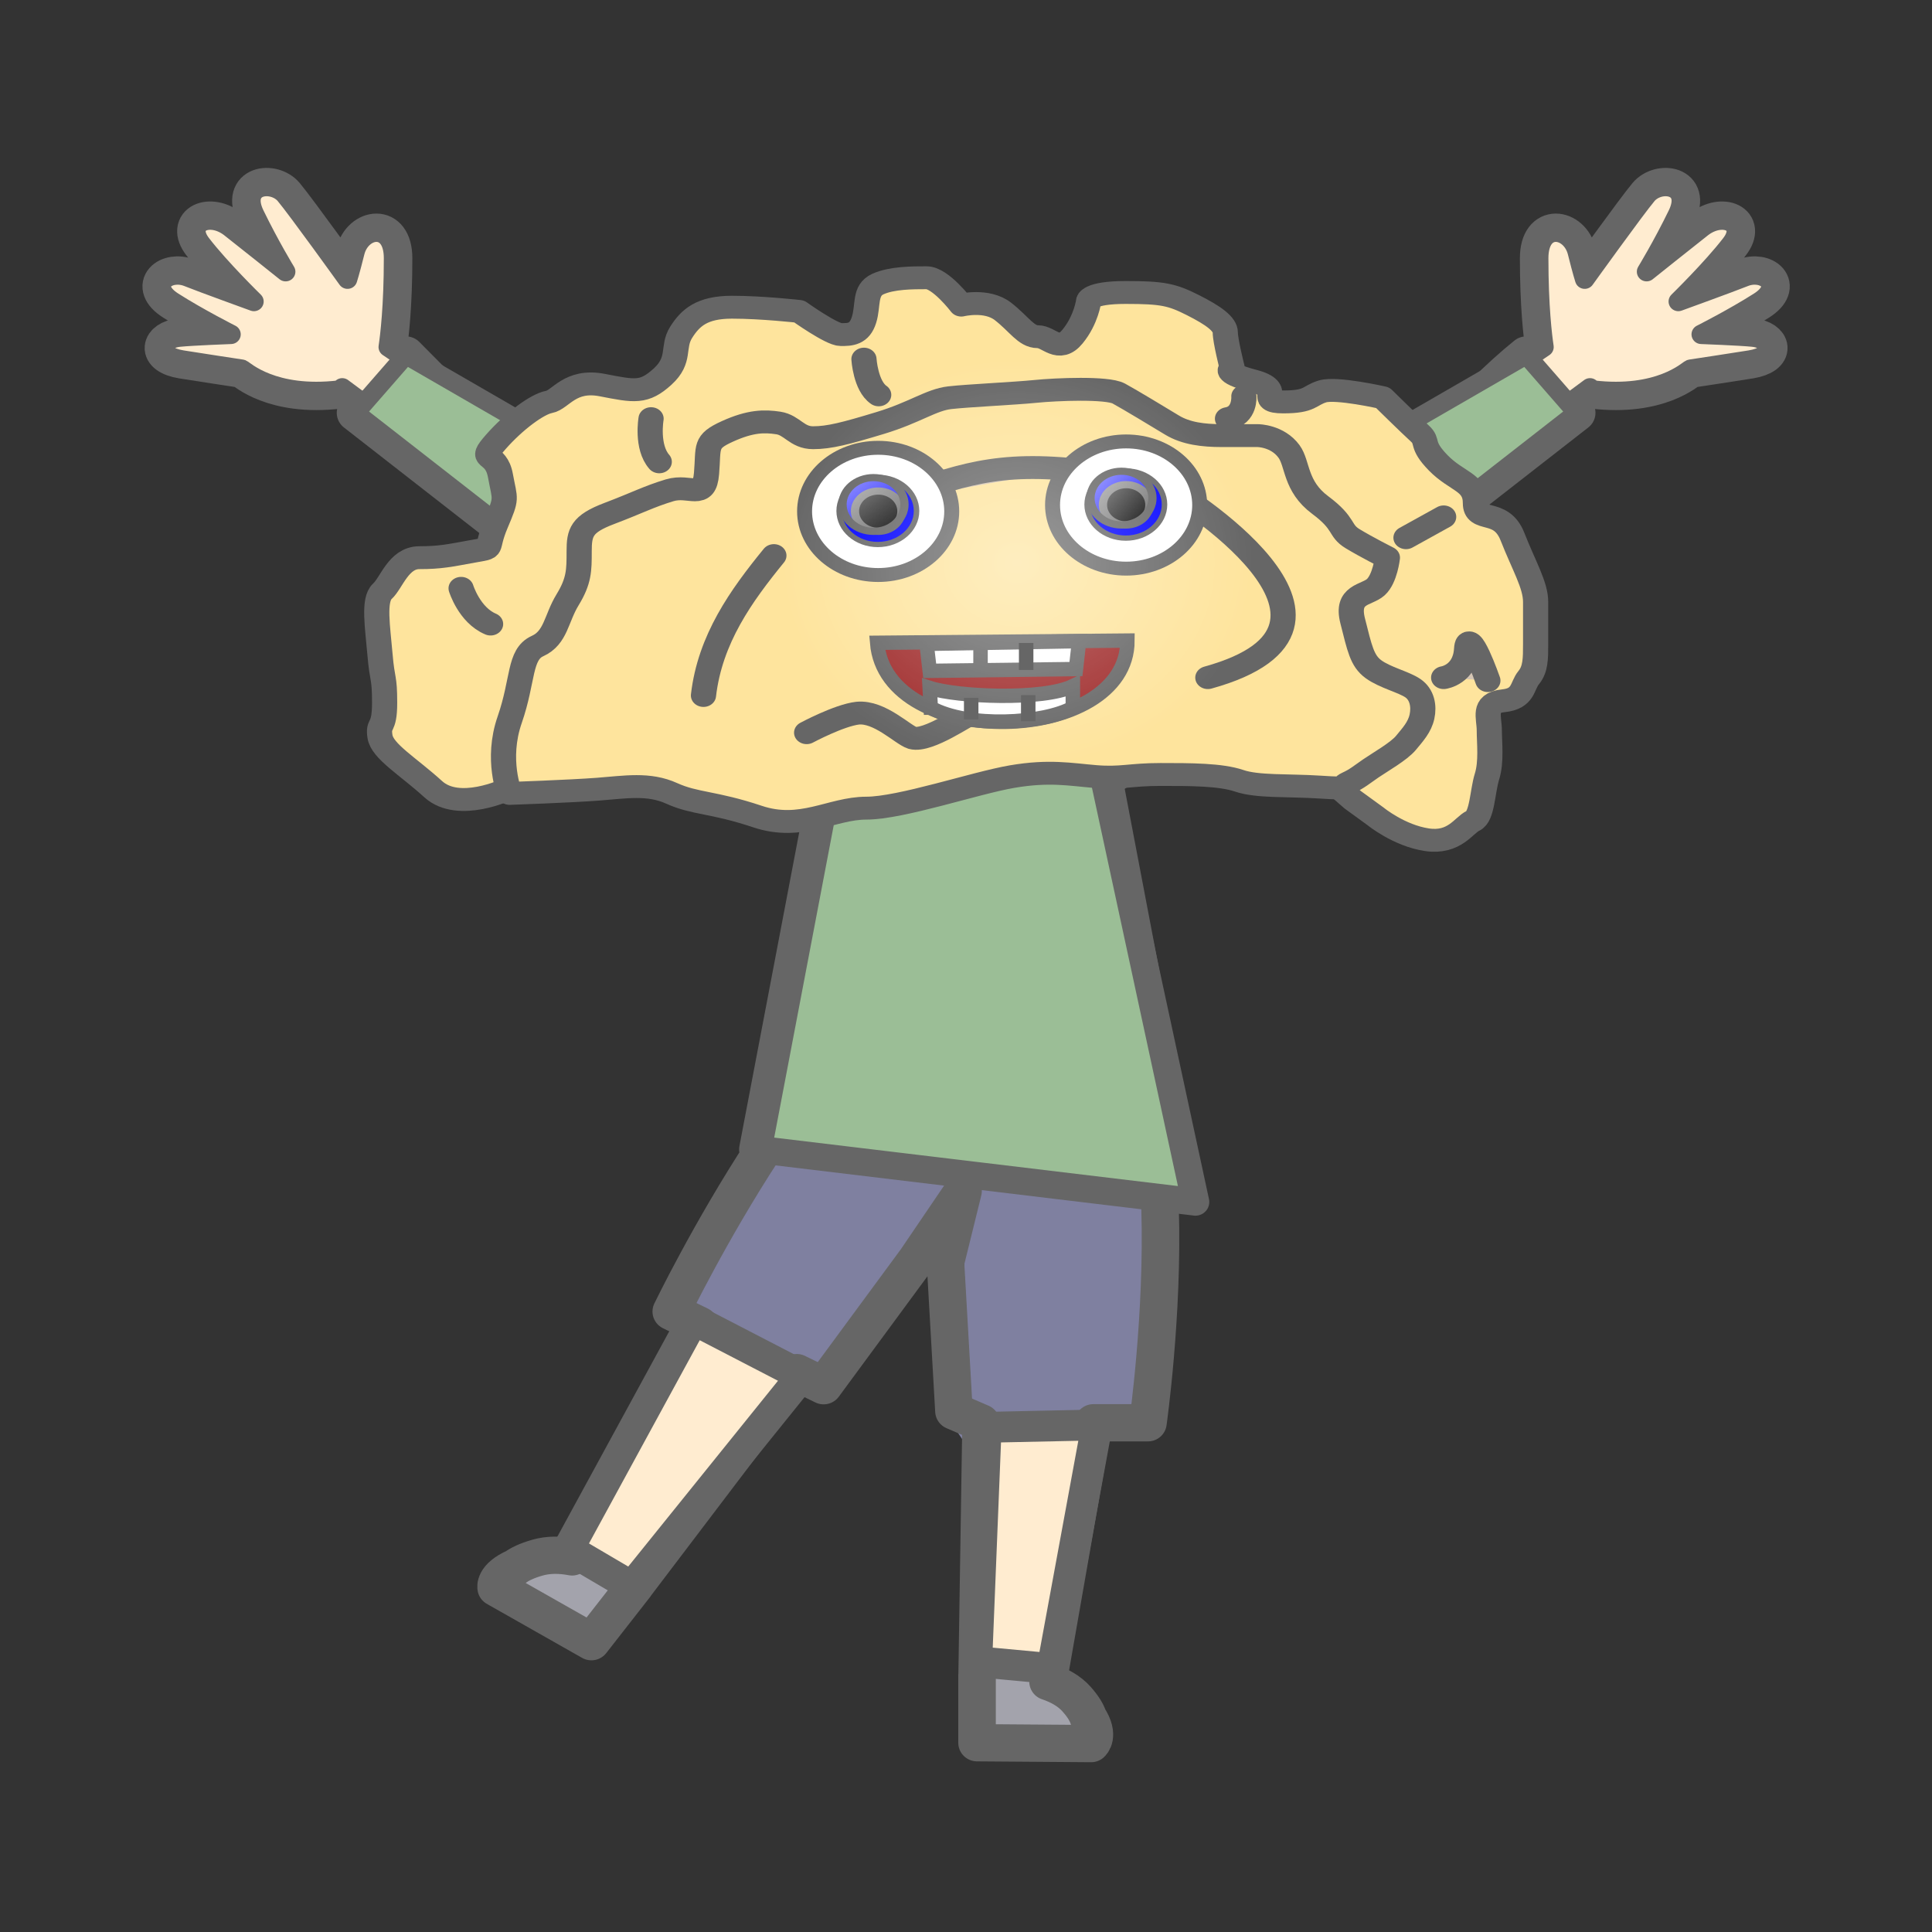 <svg:svg xmlns:dc="http://purl.org/dc/elements/1.1/" xmlns:ns1="http://sodipodi.sourceforge.net/DTD/sodipodi-0.dtd" xmlns:ns2="http://www.inkscape.org/namespaces/inkscape" xmlns:ns3="http://www.w3.org/1999/xlink" xmlns:ns5="http://creativecommons.org/ns#" xmlns:rdf="http://www.w3.org/1999/02/22-rdf-syntax-ns#" xmlns:svg="http://www.w3.org/2000/svg" height="975.875" id="svg4349" version="1.1" viewBox="-71.968 -84.548 975.875 975.875" width="975.875" ns1:docname="happypierogiboy.svg" ns2:version="0.91 r13725">
  <svg:rect x="-71.968" y="-84.548" width="975.875" height="975.875" fill="#333333" stroke="none"/>
  <svg:defs id="defs4351">
    <svg:linearGradient id="linearGradient5331" ns2:collect="always">
      <svg:stop id="stop5333" offset="0" style="stop-color:#ffffff;stop-opacity:1;" />
      <svg:stop id="stop5335" offset="1" style="stop-color:#ffffff;stop-opacity:0;" />
    </svg:linearGradient>
    <svg:clipPath id="Clip_1">
      <svg:path d="m 850,3.135 0,634.66 -847.5,0 0,-634.66 847.5,0 z" id="path19099" ns2:connector-curvature="0" />
    </svg:clipPath>
    <svg:radialGradient cx="75.284" cy="48.245" fx="76.035" fy="49.008" gradientTransform="matrix(1.433,0,0,1.256,-463.789,-195.13)" gradientUnits="userSpaceOnUse" id="radialGradient830" r="38.95">
      <svg:stop id="stop828" offset="0" style="stop-color:#ffffff" />
      <svg:stop id="stop829" offset="1" style="stop-color:#ffc613" />
    </svg:radialGradient>
    <svg:linearGradient id="linearGradient837" x1="0.133" x2="0.938" y1="0.117" y2="0.945">
      <svg:stop id="stop839" offset="0" style="stop-color:#ffffff;stop-opacity:.5" />
      <svg:stop id="stop840" offset="1" style="stop-color:#ffffff;stop-opacity:0" />
    </svg:linearGradient>
    <svg:linearGradient gradientUnits="userSpaceOnUse" id="linearGradient3008" x1="126.71" x2="134.76" y1="15.46" y2="23.741" ns2:collect="always" ns3:href="#linearGradient837" />
    <svg:linearGradient gradientUnits="userSpaceOnUse" id="linearGradient5329" x1="126.71" x2="134.76" y1="15.46" y2="23.741" ns2:collect="always" ns3:href="#linearGradient837" />
    <svg:radialGradient cx="-347.264" cy="-102.942" fx="-347.264" fy="-102.942" gradientTransform="matrix(1,0,0,0.875,4.147,-17.991)" gradientUnits="userSpaceOnUse" id="radialGradient5337" r="68.308" ns2:collect="always" ns3:href="#linearGradient5331" />
  </svg:defs>
  <ns1:namedview bordercolor="#666666" borderopacity="1.0" fit-margin-bottom="0" fit-margin-left="0" fit-margin-right="0" fit-margin-top="0" id="base" pagecolor="#ffffff" showgrid="false" ns2:current-layer="layer1" ns2:cx="258.68868" ns2:cy="311.54958" ns2:document-units="px" ns2:pageopacity="0.0" ns2:pageshadow="2" ns2:window-height="1035" ns2:window-maximized="1" ns2:window-width="1916" ns2:window-x="4" ns2:window-y="1" ns2:zoom="0.54099824" />
  <svg:g id="layer1" transform="translate(516.316,31.46)" ns2:groupmode="layer" ns2:label="Layer 1">
    <svg:g id="layer1-8" style="stroke:#666666;stroke-width:64.315;stroke-linecap:round;stroke-linejoin:round;stroke-miterlimit:4;stroke-dasharray:none;stroke-opacity:1" transform="matrix(0.114,0,0,0.104,-451.663,344.54)" ns2:label="Layer 1">
      <svg:g id="g13" style="stroke:#666666;stroke-width:64.315;stroke-linecap:round;stroke-linejoin:round;stroke-miterlimit:4;stroke-dasharray:none;stroke-opacity:1" transform="translate(-166.191,-1279.066)" />
      <svg:g id="g17" style="stroke:#666666;stroke-width:64.315;stroke-linecap:round;stroke-linejoin:round;stroke-miterlimit:4;stroke-dasharray:none;stroke-opacity:1" transform="translate(-166.191,-1279.066)" />
      <svg:g id="g21" style="stroke:#666666;stroke-width:64.315;stroke-linecap:round;stroke-linejoin:round;stroke-miterlimit:4;stroke-dasharray:none;stroke-opacity:1" transform="translate(-166.191,-1279.066)" />
      <svg:g id="g25" style="stroke:#666666;stroke-width:64.315;stroke-linecap:round;stroke-linejoin:round;stroke-miterlimit:4;stroke-dasharray:none;stroke-opacity:1" transform="translate(-166.191,-1279.066)" />
      <svg:g id="g29" style="stroke:#666666;stroke-width:64.315;stroke-linecap:round;stroke-linejoin:round;stroke-miterlimit:4;stroke-dasharray:none;stroke-opacity:1" transform="translate(-166.191,-1279.066)" />
      <svg:g id="g33" style="stroke:#666666;stroke-width:64.315;stroke-linecap:round;stroke-linejoin:round;stroke-miterlimit:4;stroke-dasharray:none;stroke-opacity:1" transform="translate(-166.191,-1279.066)" />
      <svg:g id="g37" style="stroke:#666666;stroke-width:64.315;stroke-linecap:round;stroke-linejoin:round;stroke-miterlimit:4;stroke-dasharray:none;stroke-opacity:1" transform="translate(-166.191,-1279.066)" />
      <svg:g id="g41" style="stroke:#666666;stroke-width:64.315;stroke-linecap:round;stroke-linejoin:round;stroke-miterlimit:4;stroke-dasharray:none;stroke-opacity:1" transform="translate(-166.191,-1279.066)" />
      <svg:g id="g3841" style="fill:#d4c5b4;fill-opacity:1;stroke:#666666;stroke-width:87.863;stroke-linecap:round;stroke-linejoin:round;stroke-miterlimit:4;stroke-dasharray:none;stroke-opacity:1" transform="matrix(0.732,0,0,0.732,-3921.56,-547.309)">
        <svg:g id="g13711" style="stroke:#666666;stroke-width:87.863;stroke-linecap:round;stroke-linejoin:round;stroke-miterlimit:4;stroke-dasharray:none;stroke-opacity:1" transform="translate(-22.526,1013.673)" />
      </svg:g>
    </svg:g>
    <svg:g id="g5351" transform="matrix(1.744,0,0,1.731,384.192,-565.599)">
      <svg:g id="Layer_1" transform="translate(-596.209,175.175)">
        <svg:g clip-path="url(#Clip_1)" id="g19102">
          <svg:g id="g20215" transform="translate(-112.044,-2.733)">
            <svg:path d="m 658.36,185.665 c -3.874,-0.393 -14.985,-0.811 -14.985,-0.811 0,0 9.349,-4.749 16.757,-9.507 7.411,-4.756 1.389,-9.51 -4.269,-7.226 -4.253,1.714 -19.132,7.145 -19.132,7.145 0,0 9.785,-9.628 15.258,-16.798 4.779,-6.258 -2.55,-9.341 -8.398,-4.759 -3.364,2.639 -16.049,12.857 -16.049,12.857 0,0 4.582,-7.559 8.974,-16.664 4.296,-8.906 -5.242,-10.072 -8.854,-5.752 -3.408,4.079 -18.044,24.6 -18.044,24.6 0,0 -0.672,-2.037 -2.124,-7.889 -1.797,-7.238 -11.206,-8.85 -11.215,1.738 -0.004,14.058 1.053,22.731 1.533,25.953 l -4.489,3.054 c -202.857,123.657 -202.857,123.657 -325.739,0 l -4.487,-3.054 c 0.48,-3.222 1.537,-11.895 1.533,-25.953 -0.009,-10.588 -9.418,-8.976 -11.214,-1.738 -1.453,5.852 -2.125,7.889 -2.125,7.889 0,0 -14.635,-20.521 -18.044,-24.6 -3.611,-4.32 -13.15,-3.154 -8.854,5.752 4.392,9.105 8.974,16.664 8.974,16.664 0,0 -12.685,-10.219 -16.051,-12.857 -5.847,-4.582 -13.175,-1.499 -8.397,4.759 5.474,7.17 15.259,16.798 15.259,16.798 0,0 -14.881,-5.43 -19.132,-7.145 -5.659,-2.285 -11.681,2.469 -4.271,7.226 7.411,4.758 16.759,9.507 16.759,9.507 0,0 -11.111,0.417 -14.985,0.811 -5.42,0.551 -7.049,5.353 0.81,6.661 3.489,0.581 17.298,2.688 17.298,2.688 0.751,0.3 9.018,8.393 28.295,6.087 l 0.809,-0.646 6.174,4.608 -2.326,2.687 136.856,107.514 -20.32,107.435 1.651,0 c -15.548,23.963 -26.739,47.295 -26.739,47.295 l 8.212,4.029 -5.521,10.102 -0.002,-8.3e-4 -31.415,57.472 0.002,0 c -3.344,-0.643 -6.815,-0.723 -10.101,0.236 -3.075,0.898 -5.041,1.88 -6.303,2.815 l -0.005,0 c -6.311,2.814 -5.584,5.93 -5.584,5.93 l 27.586,15.76 1.948,-2.511 9.532,-12.292 0.002,0 0.052,-0.068 1.128,-1.456 c 0,0 -0.015,-0.011 -0.022,-0.017 l 38.515,-51.126 8.32,-11.044 7.786,3.821 26.825,-36.71 13.557,-20.108 0.374,24.232 2.458,43.397 -7.189,-1.367 9.377,14.017 -0.002,0 -0.942,61.046 -0.026,0 0,1.651 -0.003,0.185 0.003,0 0,17.833 33.042,0.248 c 0,0 2.611,-2.237 -0.818,-7.621 l -0.002,0 c -0.447,-1.385 -1.447,-3.152 -3.423,-5.383 -2.11,-2.382 -5.041,-3.992 -8.23,-5.075 l 10.922,-62.884 2.196,-12.65 15.813,0 c 0,0 4.451,-31.55 3.509,-62.666 0.044,0.023 0.086,0.048 0.13,0.071 l -0.131,-0.134 c -0.175,-5.761 -0.536,-11.504 -1.144,-17.029 l 5.277,0 -20.32,-107.435 136.856,-107.514 -2.326,-2.687 6.174,-4.608 0.808,0.646 c 19.275,2.306 27.544,-5.788 28.295,-6.087 0,0 13.808,-2.107 17.298,-2.688 7.859,-1.308 6.229,-6.111 0.81,-6.661" id="path19104" style="fill:#7f80a0;fill-opacity:1" ns1:nodetypes="ccccccccsccccccccccccsccsccccccccccccccccccccccccccccccccccccccccccccccccccccccccccccccccccsc" ns2:connector-curvature="0" />
            <svg:path d="m 437.599,574.206 15.726,1.367 16.41,15.042 -3.419,6.154 -27.35,0 -4.786,-6.154 z" id="path20213" style="fill:#a3a3ac;fill-opacity:1;fill-rule:evenodd;stroke:none;stroke-width:1px;stroke-linecap:butt;stroke-linejoin:miter;stroke-opacity:1" ns2:connector-curvature="0" />
            <svg:path d="m 313.157,539.335 -15.726,5.47 -2.735,7.521 28.717,13.675 9.572,-16.41 z" id="path20211" style="fill:#a3a3ac;fill-opacity:1;fill-rule:evenodd;stroke:none;stroke-width:1px;stroke-linecap:butt;stroke-linejoin:miter;stroke-opacity:1" ns2:connector-curvature="0" />
            <svg:path d="m 332.937,226.899 c 0.467,0.841 0.952,1.675 1.449,2.502 l -10.872,19.856 c 1.194,0.191 8.138,-22.495 9.423,-22.358 z m 325.424,-41.234 c -3.874,-0.393 -14.985,-0.811 -14.985,-0.811 0,0 9.349,-4.749 16.757,-9.507 7.411,-4.756 1.389,-9.51 -4.269,-7.226 -4.253,1.714 -19.132,7.145 -19.132,7.145 0,0 9.785,-9.628 15.258,-16.798 4.779,-6.258 -2.55,-9.341 -8.398,-4.759 -3.364,2.639 -16.049,12.857 -16.049,12.857 0,0 4.582,-7.559 8.974,-16.664 4.296,-8.906 -5.242,-10.072 -8.854,-5.752 -3.408,4.079 -18.044,24.6 -18.044,24.6 0,0 -0.672,-2.037 -2.124,-7.889 -1.797,-7.238 -11.206,-8.85 -11.215,1.738 -0.004,14.058 1.053,22.731 1.533,25.953 l -4.489,3.054 -0.626,-0.725 c -64.223,52.217 -120.498,206.431 -276.626,48.583 l -47.859,-48.583 -0.628,0.725 -4.487,-3.054 c 0.48,-3.222 1.537,-11.895 1.533,-25.953 -0.009,-10.588 -9.418,-8.976 -11.214,-1.738 -1.453,5.852 -2.125,7.889 -2.125,7.889 0,0 -14.635,-20.521 -18.044,-24.6 -3.611,-4.32 -13.15,-3.154 -8.854,5.752 4.392,9.105 8.974,16.664 8.974,16.664 0,0 -12.685,-10.219 -16.051,-12.857 -5.847,-4.582 -13.175,-1.499 -8.397,4.759 5.474,7.17 15.259,16.798 15.259,16.798 0,0 -14.881,-5.43 -19.132,-7.145 -5.659,-2.285 -11.681,2.469 -4.271,7.226 7.411,4.758 16.759,9.507 16.759,9.507 0,0 -11.111,0.417 -14.985,0.811 -5.42,0.551 -7.049,5.353 0.81,6.661 3.489,0.581 17.298,2.688 17.298,2.688 0.751,0.3 9.018,8.393 28.295,6.087 l 0.809,-0.646 6.174,4.608 -2.326,2.687 136.856,107.514 -20.32,107.435 1.651,0 c -15.548,23.963 -26.739,47.295 -26.739,47.295 l 8.212,4.029 -5.521,10.102 -0.002,-8.3e-4 -31.415,57.472 0.002,0 c -3.344,-0.643 -6.815,-0.723 -10.101,0.236 -3.075,0.898 -5.041,1.88 -6.303,2.815 l -0.005,0 c -6.311,2.814 -5.584,5.93 -5.584,5.93 l 27.586,15.76 1.948,-2.511 9.532,-12.292 0.002,0 0.052,-0.068 1.128,-1.456 c 0,0 -0.015,-0.011 -0.022,-0.017 l 38.515,-51.126 8.32,-11.044 7.786,3.821 26.825,-36.71 13.557,-20.108 -5.096,20.814 2.458,43.397 7.853,3.419 -0.196,12.65 -0.002,0 -0.942,61.046 -0.026,0 0,1.651 -0.003,0.185 0.003,0 0,17.833 33.042,0.248 c 0,0 2.611,-2.237 -0.818,-7.621 l -0.002,0 c -0.447,-1.385 -1.447,-3.152 -3.423,-5.383 -2.11,-2.382 -5.041,-3.992 -8.23,-5.075 l 10.922,-62.884 2.196,-12.65 15.813,0 c 0,0 4.451,-31.55 3.509,-62.666 0.044,0.023 0.086,0.048 0.13,0.071 l -0.131,-0.134 c -0.175,-5.761 -0.536,-11.504 -1.144,-17.029 l 5.277,0 -20.32,-107.435 136.856,-107.514 -2.326,-2.687 6.174,-4.608 0.808,0.646 c 19.275,2.306 27.544,-5.788 28.295,-6.087 0,0 13.808,-2.107 17.298,-2.688 7.859,-1.308 6.229,-6.111 0.81,-6.661 z" id="path19106" style="fill-opacity:0;stroke:#666666;stroke-width:10.873;stroke-linecap:round;stroke-linejoin:round" ns1:nodetypes="ccccccccccccscccccccccccccccsccsccccccccccccccccccccccccccccccccccccccccccccccccccccccccccccccccccscc" ns2:connector-curvature="0" />
            <svg:path d="m 658.36,185.665 c -3.874,-0.394 -14.985,-0.811 -14.985,-0.811 0,0 9.349,-4.749 16.757,-9.506 7.411,-4.756 1.389,-9.51 -4.269,-7.226 -4.253,1.714 -19.132,7.145 -19.132,7.145 0,0 9.785,-9.628 15.258,-16.798 4.779,-6.258 -2.55,-9.341 -8.398,-4.759 -3.364,2.639 -16.049,12.857 -16.049,12.857 0,0 4.582,-7.558 8.974,-16.664 4.296,-8.906 -5.242,-10.072 -8.854,-5.752 -3.408,4.08 -18.044,24.601 -18.044,24.601 0,0 -0.672,-2.037 -2.124,-7.889 -1.797,-7.238 -11.206,-8.85 -11.215,1.738 -0.004,14.058 1.053,22.73 1.533,25.953 l -115.805,78.804 15.547,17.874 113.593,-84.777 0.809,0.645 c 19.275,2.306 27.544,-5.787 28.295,-6.087 0,0 13.808,-2.107 17.298,-2.688 7.859,-1.308 6.229,-6.111 0.81,-6.661" id="path19108" style="fill:#ffecd0" ns2:connector-curvature="0" />
            <svg:path d="m 658.36,185.665 c -3.874,-0.394 -14.985,-0.811 -14.985,-0.811 0,0 9.349,-4.749 16.757,-9.506 7.411,-4.756 1.389,-9.51 -4.269,-7.226 -4.253,1.714 -19.132,7.145 -19.132,7.145 0,0 9.785,-9.628 15.258,-16.798 4.779,-6.258 -2.55,-9.341 -8.398,-4.759 -3.364,2.639 -16.049,12.857 -16.049,12.857 0,0 4.582,-7.558 8.974,-16.664 4.296,-8.906 -5.242,-10.072 -8.854,-5.752 -3.408,4.08 -18.044,24.601 -18.044,24.601 0,0 -0.672,-2.037 -2.124,-7.889 -1.797,-7.238 -11.206,-8.85 -11.215,1.738 -0.004,14.058 1.053,22.73 1.533,25.953 l -115.805,78.804 15.547,17.874 113.593,-84.777 0.809,0.645 c 19.275,2.306 27.544,-5.787 28.295,-6.087 0,0 13.808,-2.107 17.298,-2.688 7.859,-1.308 6.229,-6.111 0.81,-6.661 z" id="path19110" style="fill-opacity:0;stroke:#666666;stroke-width:5.654;stroke-linecap:round;stroke-linejoin:round" ns2:connector-curvature="0" />
            <svg:path d="m 430.457,271.438 c -18.062,-0.002 -36.123,5.552 -38.842,8.064 l 1.773,34.471 74.136,0 1.773,-34.471 c -2.717,-2.511 -20.78,-8.064 -38.84,-8.064" id="path19112" style="fill:#ffc46b" ns2:connector-curvature="0" />
            <svg:path d="m 430.457,271.438 c -18.062,-0.002 -36.123,5.552 -38.842,8.064 l 1.773,34.471 74.136,0 1.773,-34.471 c -2.717,-2.511 -20.78,-8.064 -38.84,-8.064 z" id="path19114" style="fill-opacity:0;stroke:#666666;stroke-width:5.436;stroke-linecap:round;stroke-linejoin:round" ns2:connector-curvature="0" />
            <svg:path d="m 451.279,273.203 141.42,-82.32 14.602,16.868 -139.776,109.809" id="path19116" style="fill:#ffc46b" ns2:connector-curvature="0" />
            <svg:path d="m 451.279,273.203 141.42,-82.32 14.602,16.868 -139.776,109.809" id="path19118" style="fill:#9bbe96;fill-opacity:1;stroke:#666666;stroke-width:5.436;stroke-linecap:round;stroke-linejoin:round" ns2:connector-curvature="0" />
            <svg:path d="M 378.904,267.359 263.099,188.554 c 0.48,-3.222 1.537,-11.895 1.533,-25.953 -0.009,-10.588 -9.418,-8.976 -11.214,-1.738 -1.453,5.852 -2.125,7.889 -2.125,7.889 0,0 -14.635,-20.521 -18.044,-24.601 -3.611,-4.32 -13.15,-3.153 -8.854,5.752 4.392,9.105 8.974,16.664 8.974,16.664 0,0 -12.685,-10.219 -16.051,-12.857 -5.847,-4.582 -13.175,-1.499 -8.397,4.759 5.474,7.17 15.259,16.798 15.259,16.798 0,0 -14.881,-5.431 -19.132,-7.145 -5.659,-2.285 -11.681,2.469 -4.271,7.226 7.411,4.757 16.759,9.506 16.759,9.506 0,0 -11.111,0.417 -14.985,0.811 -5.42,0.55 -7.049,5.353 0.81,6.661 3.489,0.58 17.298,2.688 17.298,2.688 0.751,0.3 9.018,8.394 28.295,6.087 l 0.809,-0.645 113.593,84.777 z" id="path19120" style="fill:#ffecd0" ns2:connector-curvature="0" />
            <svg:path d="M 378.904,267.359 263.099,188.554 c 0.48,-3.222 1.537,-11.895 1.533,-25.953 -0.009,-10.588 -9.418,-8.976 -11.214,-1.738 -1.453,5.852 -2.125,7.889 -2.125,7.889 0,0 -14.635,-20.521 -18.044,-24.601 -3.611,-4.32 -13.15,-3.153 -8.854,5.752 4.392,9.105 8.974,16.664 8.974,16.664 0,0 -12.685,-10.219 -16.051,-12.857 -5.847,-4.582 -13.175,-1.499 -8.397,4.759 5.474,7.17 15.259,16.798 15.259,16.798 0,0 -14.881,-5.431 -19.132,-7.145 -5.659,-2.285 -11.681,2.469 -4.271,7.226 7.411,4.757 16.759,9.506 16.759,9.506 0,0 -11.111,0.417 -14.985,0.811 -5.42,0.55 -7.049,5.353 0.81,6.661 3.489,0.58 17.298,2.688 17.298,2.688 0.751,0.3 9.018,8.394 28.295,6.087 l 0.809,-0.645 113.593,84.777 15.547,-17.874 z" id="path19122" style="fill-opacity:0;stroke:#666666;stroke-width:5.654;stroke-linecap:round;stroke-linejoin:round" ns2:connector-curvature="0" />
            <svg:path d="m 409.635,273.203 -141.42,-82.32 -14.602,16.868 139.776,109.809" id="path19124" style="fill:#ffc46b" ns2:connector-curvature="0" />
            <svg:path d="m 409.635,273.203 -141.42,-82.32 -14.602,16.868 139.776,109.809" id="path19126" style="fill:#9bbe96;fill-opacity:1;stroke:#666666;stroke-width:5.436;stroke-linecap:round;stroke-linejoin:round" ns2:connector-curvature="0" />
            <svg:path d="m 430.456,303.01 13.711,-22.999 -27.496,0 z" id="path19128" style="fill:#def3ff" ns2:connector-curvature="0" />
            <svg:path d="m 430.456,303.01 13.711,-22.999 -27.496,0 13.784,22.999 z" id="path19130" style="fill-opacity:0;stroke:#666666;stroke-width:5.436;stroke-linecap:round;stroke-linejoin:round" ns2:connector-curvature="0" />
            <svg:path d="m 440.494,270.106 -1.852,-16.952 -8.186,-4.613 -8.185,4.613 -1.853,16.952 -6.616,2.719 c 0,0 0.324,12.594 16.654,12.594 16.331,0 16.656,-12.594 16.656,-12.594 z" id="path19132" style="fill:#ffecd0" ns2:connector-curvature="0" />
            <svg:path d="m 542.111,204.873 c 0,0 -4.654,-1.862 -9.085,-1.838" id="path19148" style="fill:#ffecd0" ns2:connector-curvature="0" />
            <svg:path d="m 391.57,309.43 -21.423,113.271 124.935,14.276 -25.741,-127.546" id="path19178" style="fill:#9bbe96;fill-opacity:1" ns2:connector-curvature="0" />
            <svg:path d="m 391.57,309.43 -21.423,113.271 126.737,15.326 -27.544,-128.596" id="path19180" style="fill-opacity:0;stroke:#666666;stroke-width:8;stroke-linecap:round;stroke-linejoin:round;stroke-miterlimit:4;stroke-dasharray:none" ns2:connector-curvature="0" />
            <svg:path d="m 351.447,472.328 31.452,16.41 -49.23,61.537 -18.461,-10.94 z" id="path20207" style="fill:#ffecd0;fill-opacity:1;fill-rule:evenodd;stroke:#666666;stroke-width:9;stroke-linecap:round;stroke-linejoin:round;stroke-miterlimit:4;stroke-dasharray:none;stroke-opacity:1" ns2:connector-curvature="0" />
            <svg:path d="m 436.232,503.78 32.136,-0.684 -12.991,71.11 -21.88,-2.051 z" id="path20209" style="fill:#ffecd0;fill-opacity:1;fill-rule:evenodd;stroke:#666666;stroke-width:9;stroke-linecap:round;stroke-linejoin:round;stroke-miterlimit:4;stroke-dasharray:none;stroke-opacity:1" ns2:connector-curvature="0" />
          </svg:g>
        </svg:g>
      </svg:g>
      <svg:path d="m 6052.834,2931.289 c 0,0 -169.706,88.894 -258.599,0 -88.894,-88.893 -177.787,-145.462 -185.868,-202.03 -8.081,-56.569 16.162,-24.244 16.162,-129.299 0,-105.056 -8.081,-80.812 -16.162,-185.868 -8.081,-105.056 -24.244,-210.112 8.081,-242.437 32.325,-32.325 56.569,-129.299 129.299,-129.299 72.731,0 105.056,-8.081 185.868,-24.244 80.812,-16.163 40.406,0 80.812,-105.056 40.406,-105.056 32.325,-88.893 16.162,-185.868 -16.162,-96.975 -80.812,-48.487 -16.162,-129.299 64.65,-80.812 145.462,-145.462 185.868,-153.543 40.406,-8.081 72.731,-88.893 185.868,-64.65 113.137,24.244 145.462,32.325 210.112,-32.325 64.65,-64.65 32.325,-113.137 64.65,-169.706 32.325,-56.569 72.731,-96.975 177.787,-96.975 105.056,0 234.355,16.163 234.355,16.163 0,0 113.137,88.893 145.462,88.893 32.325,0 64.65,0 80.812,-56.569 16.163,-56.569 0,-113.137 48.487,-137.381 48.487,-24.244 121.218,-24.244 169.706,-24.244 48.487,0 121.218,105.056 121.218,105.056 0,0 88.893,-24.244 145.462,24.244 56.569,48.487 80.812,96.975 121.218,96.975 40.406,0 72.731,64.65 121.218,0 48.487,-64.65 56.569,-137.381 56.569,-137.381 0,0 0,-32.325 129.299,-32.325 129.299,0 161.624,8.081 234.355,48.487 72.731,40.406 113.137,72.731 113.137,105.056 0,32.325 24.244,137.381 24.244,137.381 0,0 -40.406,16.162 72.731,48.487 113.137,32.325 8.081,80.812 105.056,80.812 96.975,0 88.893,-24.244 137.381,-40.406 48.487,-16.162 210.112,24.244 210.112,24.244 0,0 96.975,105.056 129.3,137.381 32.325,32.325 0,40.406 64.65,113.137 64.65,72.731 129.299,72.731 129.299,153.543 0,80.812 88.894,16.162 129.3,129.299 40.406,113.137 80.812,185.868 80.812,250.518 l 0,161.624 c 0,56.569 0,96.975 -24.244,129.3 -24.244,32.325 -16.162,80.812 -88.893,88.893 -72.731,8.081 -48.487,64.65 -48.487,113.137 0,48.487 8.081,121.218 -8.081,177.787 -16.162,56.569 -16.162,153.543 -48.487,169.706 -32.325,16.163 -64.65,88.894 -161.624,72.731 -96.975,-16.162 -177.787,-88.893 -177.787,-88.893 l -80.812,-64.65 -181.625,-174.917" id="path3819" style="fill:#fee49d;fill-opacity:1;stroke:#666666;stroke-width:87.863;stroke-linecap:round;stroke-linejoin:round;stroke-miterlimit:4;stroke-dasharray:none;stroke-opacity:1" transform="matrix(0.083,0,0,0.076,-913.05,267.245)" ns1:nodetypes="cssssssssssssssscsssscssscssscssscssssssssssssccc" ns2:connector-curvature="0" />
      <svg:path d="m 6060.915,2947.452 c 0,0 -48.487,-129.3 0,-282.843 48.487,-153.543 32.325,-250.518 96.975,-282.843 64.65,-32.325 64.65,-105.056 105.056,-177.787 40.406,-72.731 40.406,-113.137 40.406,-185.868 0,-72.731 8.081,-105.056 105.056,-145.462 96.975,-40.406 137.381,-64.65 210.112,-88.893 72.731,-24.244 121.218,40.406 129.299,-64.65 8.081,-105.056 -8.081,-121.218 72.731,-161.624 80.812,-40.406 129.299,-40.406 177.787,-32.325 48.487,8.081 64.65,56.569 121.218,56.569 56.569,0 113.137,-16.163 234.355,-56.569 121.218,-40.406 177.787,-88.893 242.437,-96.975 64.65,-8.081 226.274,-16.163 299.005,-24.244 72.731,-8.081 250.518,-16.162 290.924,8.081 40.406,24.244 137.381,88.894 185.868,121.218 48.487,32.325 108.593,40.406 173.746,40.406 113.137,0 125.259,0 125.259,0 0,0 68.69,0 109.096,60.609 31.697,47.546 20.203,133.34 109.097,206.071 88.893,72.731 64.65,96.975 113.137,129.299 48.487,32.325 121.218,72.731 121.218,72.731 0,0 -8.081,80.812 -40.406,113.137 -32.325,32.325 -105.056,24.244 -80.812,129.299 24.244,105.056 32.325,153.543 72.731,185.868 40.406,32.325 105.056,48.487 137.381,72.731 32.325,24.244 39.832,68.978 31.75,109.384 -8.081,40.406 -31.75,68.403 -55.994,100.728 -24.244,32.325 -88.893,72.731 -121.218,96.975 -32.325,24.244 -48.487,40.406 -80.812,56.569 -32.325,16.162 16.163,24.244 -96.975,16.162 -113.137,-8.081 -218.193,0 -282.843,-24.244 -64.65,-24.244 -169.706,-24.244 -274.762,-24.244 -105.056,0 -137.381,16.162 -226.274,8.081 -88.893,-8.081 -161.624,-24.244 -290.924,0 -129.299,24.244 -387.899,121.218 -509.117,121.218 -121.218,0 -226.274,88.893 -379.817,32.325 -153.543,-56.569 -218.193,-48.487 -299.005,-88.893 -80.812,-40.406 -161.624,-24.244 -258.599,-16.163 -96.975,8.081 -307.086,16.163 -307.086,16.163 z" id="path3817" style="fill:#fee49d;fill-opacity:1;stroke:#666666;stroke-width:87.863;stroke-linecap:round;stroke-linejoin:round;stroke-miterlimit:4;stroke-dasharray:none;stroke-opacity:1" transform="matrix(0.083,0,0,0.076,-913.05,267.245)" ns1:nodetypes="csssssssssssssssscssscsssssssssssssssssc" ns2:connector-curvature="0" />
      <svg:path d="m 5891.428,2160 c 0,0 28.572,102.857 102.857,137.143" id="path3821" style="fill:#d4c5b4;fill-opacity:1;stroke:#666666;stroke-width:87.863;stroke-linecap:round;stroke-linejoin:round;stroke-miterlimit:4;stroke-dasharray:none;stroke-opacity:1" transform="matrix(0.083,0,0,0.076,-913.05,267.245)" ns2:connector-curvature="0" />
      <svg:path d="m 6982.857,2034.286 c -114.286,154.286 -222.857,320 -245.714,537.143" id="path3823" style="fill:#d4c5b4;fill-opacity:1;stroke:#666666;stroke-width:87.863;stroke-linecap:round;stroke-linejoin:round;stroke-miterlimit:4;stroke-dasharray:none;stroke-opacity:1" transform="matrix(0.083,0,0,0.076,-913.05,267.245)" ns2:connector-curvature="0" />
      <svg:path d="m 8371.428,1782.857 c 0,0 782.857,520 125.714,720" id="path3825" style="fill:#fee49d;fill-opacity:1;stroke:#666666;stroke-width:87.863;stroke-linecap:round;stroke-linejoin:round;stroke-miterlimit:4;stroke-dasharray:none;stroke-opacity:1" transform="matrix(0.083,0,0,0.076,-913.05,267.245)" ns1:nodetypes="cc" ns2:connector-curvature="0" />
      <svg:path d="m 7342.857,1834.286 c 257.143,-91.428 377.143,-160 668.571,-131.429" id="path3827" style="fill:#d4c5b4;fill-opacity:1;stroke:#666666;stroke-width:87.863;stroke-linecap:round;stroke-linejoin:round;stroke-miterlimit:4;stroke-dasharray:none;stroke-opacity:1" transform="matrix(0.083,0,0,0.076,-913.05,267.245)" ns2:connector-curvature="0" />
      <svg:path d="m 7097.143,2714.286 c 0,0 113.468,-66.936 178.117,-75.017 76.772,-8.081 156.596,82.873 190.941,94.994 54.548,16.162 187.881,-88.202 208.084,-94.263 40.406,-14.142 38.267,-103.491 68.572,-125.714 28.284,-30.305 117.405,-51.428 225.977,-45.714 108.572,5.714 51.513,-16.594 91.513,-5.166" id="path3829" style="fill:#fee49d;fill-opacity:1;stroke:#666666;stroke-width:87.863;stroke-linecap:round;stroke-linejoin:round;stroke-miterlimit:4;stroke-dasharray:none;stroke-opacity:1" transform="matrix(0.083,0,0,0.076,-913.05,267.245)" ns1:nodetypes="cccccsc" ns2:connector-curvature="0" />
      <svg:path d="m 6554.286,1508.572 c 0,0 -17.143,108.571 28.571,165.714" id="path3831" style="fill:#d4c5b4;fill-opacity:1;stroke:#666666;stroke-width:87.863;stroke-linecap:round;stroke-linejoin:round;stroke-miterlimit:4;stroke-dasharray:none;stroke-opacity:1" transform="matrix(0.083,0,0,0.076,-913.05,267.245)" ns2:connector-curvature="0" />
      <svg:path d="m 9320,2502.857 c 0,0 74.286,-11.429 80,-108.572 5.714,-97.143 74.286,120 74.286,120" id="path3833" style="fill:#d4c5b4;fill-opacity:1;stroke:#666666;stroke-width:87.863;stroke-linecap:round;stroke-linejoin:round;stroke-miterlimit:4;stroke-dasharray:none;stroke-opacity:1" transform="matrix(0.083,0,0,0.076,-913.05,267.245)" ns2:connector-curvature="0" />
      <svg:path d="m 9188.571,1965.714 131.429,-80" id="path3835" style="fill:#d4c5b4;fill-opacity:1;stroke:#666666;stroke-width:87.863;stroke-linecap:round;stroke-linejoin:round;stroke-miterlimit:4;stroke-dasharray:none;stroke-opacity:1" transform="matrix(0.083,0,0,0.076,-913.05,267.245)" ns2:connector-curvature="0" />
      <svg:path d="m 7297.143,1280 c 0,0 5.714,102.857 51.429,137.143" id="path3837" style="fill:#d4c5b4;fill-opacity:1;stroke:#666666;stroke-width:87.863;stroke-linecap:round;stroke-linejoin:round;stroke-miterlimit:4;stroke-dasharray:none;stroke-opacity:1" transform="matrix(0.083,0,0,0.076,-913.05,267.245)" ns2:connector-curvature="0" />
      <svg:path d="m 8622.857,1422.857 c 0,0 5.714,74.286 -57.143,85.714" id="path3839" style="fill:#d4c5b4;fill-opacity:1;stroke:#666666;stroke-width:87.863;stroke-linecap:round;stroke-linejoin:round;stroke-miterlimit:4;stroke-dasharray:none;stroke-opacity:1" transform="matrix(0.083,0,0,0.076,-913.05,267.245)" ns2:connector-curvature="0" />
      <svg:g id="g5309" transform="translate(80.054,532.031)">
        <svg:g id="g841" style="stroke:#666666;stroke-opacity:1" transform="matrix(1.794,0,0,1.568,-618.577,-155.337)">
          <svg:path d="m 143.01,21.387 c 0,6.101 -5.32,11.053 -11.89,11.053 -6.56,0 -11.89,-4.952 -11.89,-11.053 0,-6.101 5.33,-11.052 11.89,-11.052 6.57,0 11.89,4.951 11.89,11.052 z" id="path832" style="fill:#ffffff;fill-rule:evenodd;stroke:#666666;stroke-width:2.418;stroke-linejoin:round;stroke-opacity:1" transform="matrix(0.999,0,0,1.071,0.142,-2.329)" ns2:connector-curvature="0" />
          <svg:path d="m 140.34,24.904 c 0,4.714 -4.21,8.541 -9.38,8.541 -5.18,0 -9.38,-3.827 -9.38,-8.541 0,-4.715 4.2,-8.541 9.38,-8.541 5.17,0 9.38,3.826 9.38,8.541 z" id="path834" style="fill:#0000ff;fill-rule:evenodd;stroke:#666666;stroke-width:1pt;stroke-opacity:1" transform="matrix(0.666,0,0,0.732,43.863,2.256)" ns2:connector-curvature="0" />
          <svg:path d="m 134.89,20.538 c 0,2.07 -1.68,3.75 -3.75,3.75 -2.07,0 -3.75,-1.68 -3.75,-3.75 0,-2.07 1.68,-3.75 3.75,-3.75 2.07,0 3.75,1.68 3.75,3.75 z" id="path835" style="fill:#000000;fill-rule:evenodd;stroke:#666666;stroke-width:1pt;stroke-opacity:1" ns2:connector-curvature="0" />
          <svg:path d="m 135.38,19.288 c 0,2.76 -2.24,5 -5,5 -2.76,0 -5,-2.24 -5,-5 0,-2.76 2.24,-5 5,-5 2.76,0 5,2.24 5,5 z" id="path836" style="fill:url(#linearGradient5329);fill-rule:evenodd;stroke:#666666;stroke-width:1pt;stroke-opacity:1" ns2:connector-curvature="0" />
        </svg:g>
        <svg:g id="g846" style="stroke:#666666;stroke-opacity:1" transform="matrix(1.794,0,0,1.568,-546.759,-157.197)">
          <svg:path d="m 143.01,21.387 c 0,6.101 -5.32,11.053 -11.89,11.053 -6.56,0 -11.89,-4.952 -11.89,-11.053 0,-6.101 5.33,-11.052 11.89,-11.052 6.57,0 11.89,4.951 11.89,11.052 z" id="path847" style="fill:#ffffff;fill-rule:evenodd;stroke:#666666;stroke-width:2.418;stroke-linejoin:round;stroke-opacity:1" transform="matrix(0.999,0,0,1.071,0.142,-2.329)" ns2:connector-curvature="0" />
          <svg:path d="m 140.34,24.904 c 0,4.714 -4.21,8.541 -9.38,8.541 -5.18,0 -9.38,-3.827 -9.38,-8.541 0,-4.715 4.2,-8.541 9.38,-8.541 5.17,0 9.38,3.826 9.38,8.541 z" id="path848" style="fill:#0000ff;fill-rule:evenodd;stroke:#666666;stroke-width:1pt;stroke-opacity:1" transform="matrix(0.666,0,0,0.732,43.863,2.256)" ns2:connector-curvature="0" />
          <svg:path d="m 134.89,20.538 c 0,2.07 -1.68,3.75 -3.75,3.75 -2.07,0 -3.75,-1.68 -3.75,-3.75 0,-2.07 1.68,-3.75 3.75,-3.75 2.07,0 3.75,1.68 3.75,3.75 z" id="path849" style="fill:#000000;fill-rule:evenodd;stroke:#666666;stroke-width:1pt;stroke-opacity:1" ns2:connector-curvature="0" />
          <svg:path d="m 135.38,19.288 c 0,2.76 -2.24,5 -5,5 -2.76,0 -5,-2.24 -5,-5 0,-2.76 2.24,-5 5,-5 2.76,0 5,2.24 5,5 z" id="path850" style="fill:url(#linearGradient3008);fill-rule:evenodd;stroke:#666666;stroke-width:1pt;stroke-opacity:1" ns2:connector-curvature="0" />
        </svg:g>
        <svg:path d="m -383.62,-84.738 72.491,-0.646 c 0,30.701 -69.901,32.315 -72.491,0.646 z" id="path891" style="fill:#a02c2c;fill-opacity:1;fill-rule:evenodd;stroke:#666666;stroke-width:4.192;stroke-opacity:1" ns1:nodetypes="ccc" ns2:connector-curvature="0" />
        <svg:path d="m -369.3,-84.421 0.901,7.874 42.359,-0.524 0.901,-8.139 -44.16,0.789 z" id="path892" style="fill:#ffffff;fill-rule:evenodd;stroke:#666666;stroke-width:4.192;stroke-opacity:1" ns1:nodetypes="ccccc" ns2:connector-curvature="0" />
        <svg:path d="m -368.098,-65.784 -0.301,-5.775 c 8.112,2.626 32.746,3.676 41.457,-0.525 l 0,6.3 c -8.412,4.726 -30.342,6.039 -41.156,0 z" id="path893" style="fill:#ffffff;fill-rule:evenodd;stroke:#666666;stroke-width:4.192;stroke-opacity:1" ns1:nodetypes="ccccc" ns2:connector-curvature="0" />
        <svg:path d="m -353.678,-83.898 0,6.302" id="path894" style="fill:none;stroke:#666666;stroke-width:4.192;stroke-opacity:1" ns2:connector-curvature="0" />
        <svg:path d="m -274.809,-108.103 c 0,33.005 -30.598,59.796 -68.31,59.796 -37.705,0 -68.306,-26.791 -68.306,-59.796 0,-33.004 30.601,-59.791 68.306,-59.791 37.712,0 68.31,26.787 68.31,59.791 z" id="path826" style="opacity:0.35;fill:url(#radialGradient5337);fill-opacity:1;fill-rule:evenodd;stroke:none;stroke-width:2.5;stroke-linejoin:round" ns2:connector-curvature="0" />
        <svg:path d="m -340.461,-84.685 0,7.876" id="path895" style="fill:none;stroke:#666666;stroke-width:4.192;stroke-opacity:1" ns2:connector-curvature="0" />
        <svg:path d="m -356.382,-68.671 0,6.302" id="path896" style="fill:none;stroke:#666666;stroke-width:4.192;stroke-opacity:1" ns2:connector-curvature="0" />
        <svg:path d="m -339.86,-69.458 0,7.612" id="path897" style="fill:none;stroke:#666666;stroke-width:4.192;stroke-opacity:1" ns2:connector-curvature="0" />
      </svg:g>
    </svg:g>
  </svg:g>
</svg:svg>